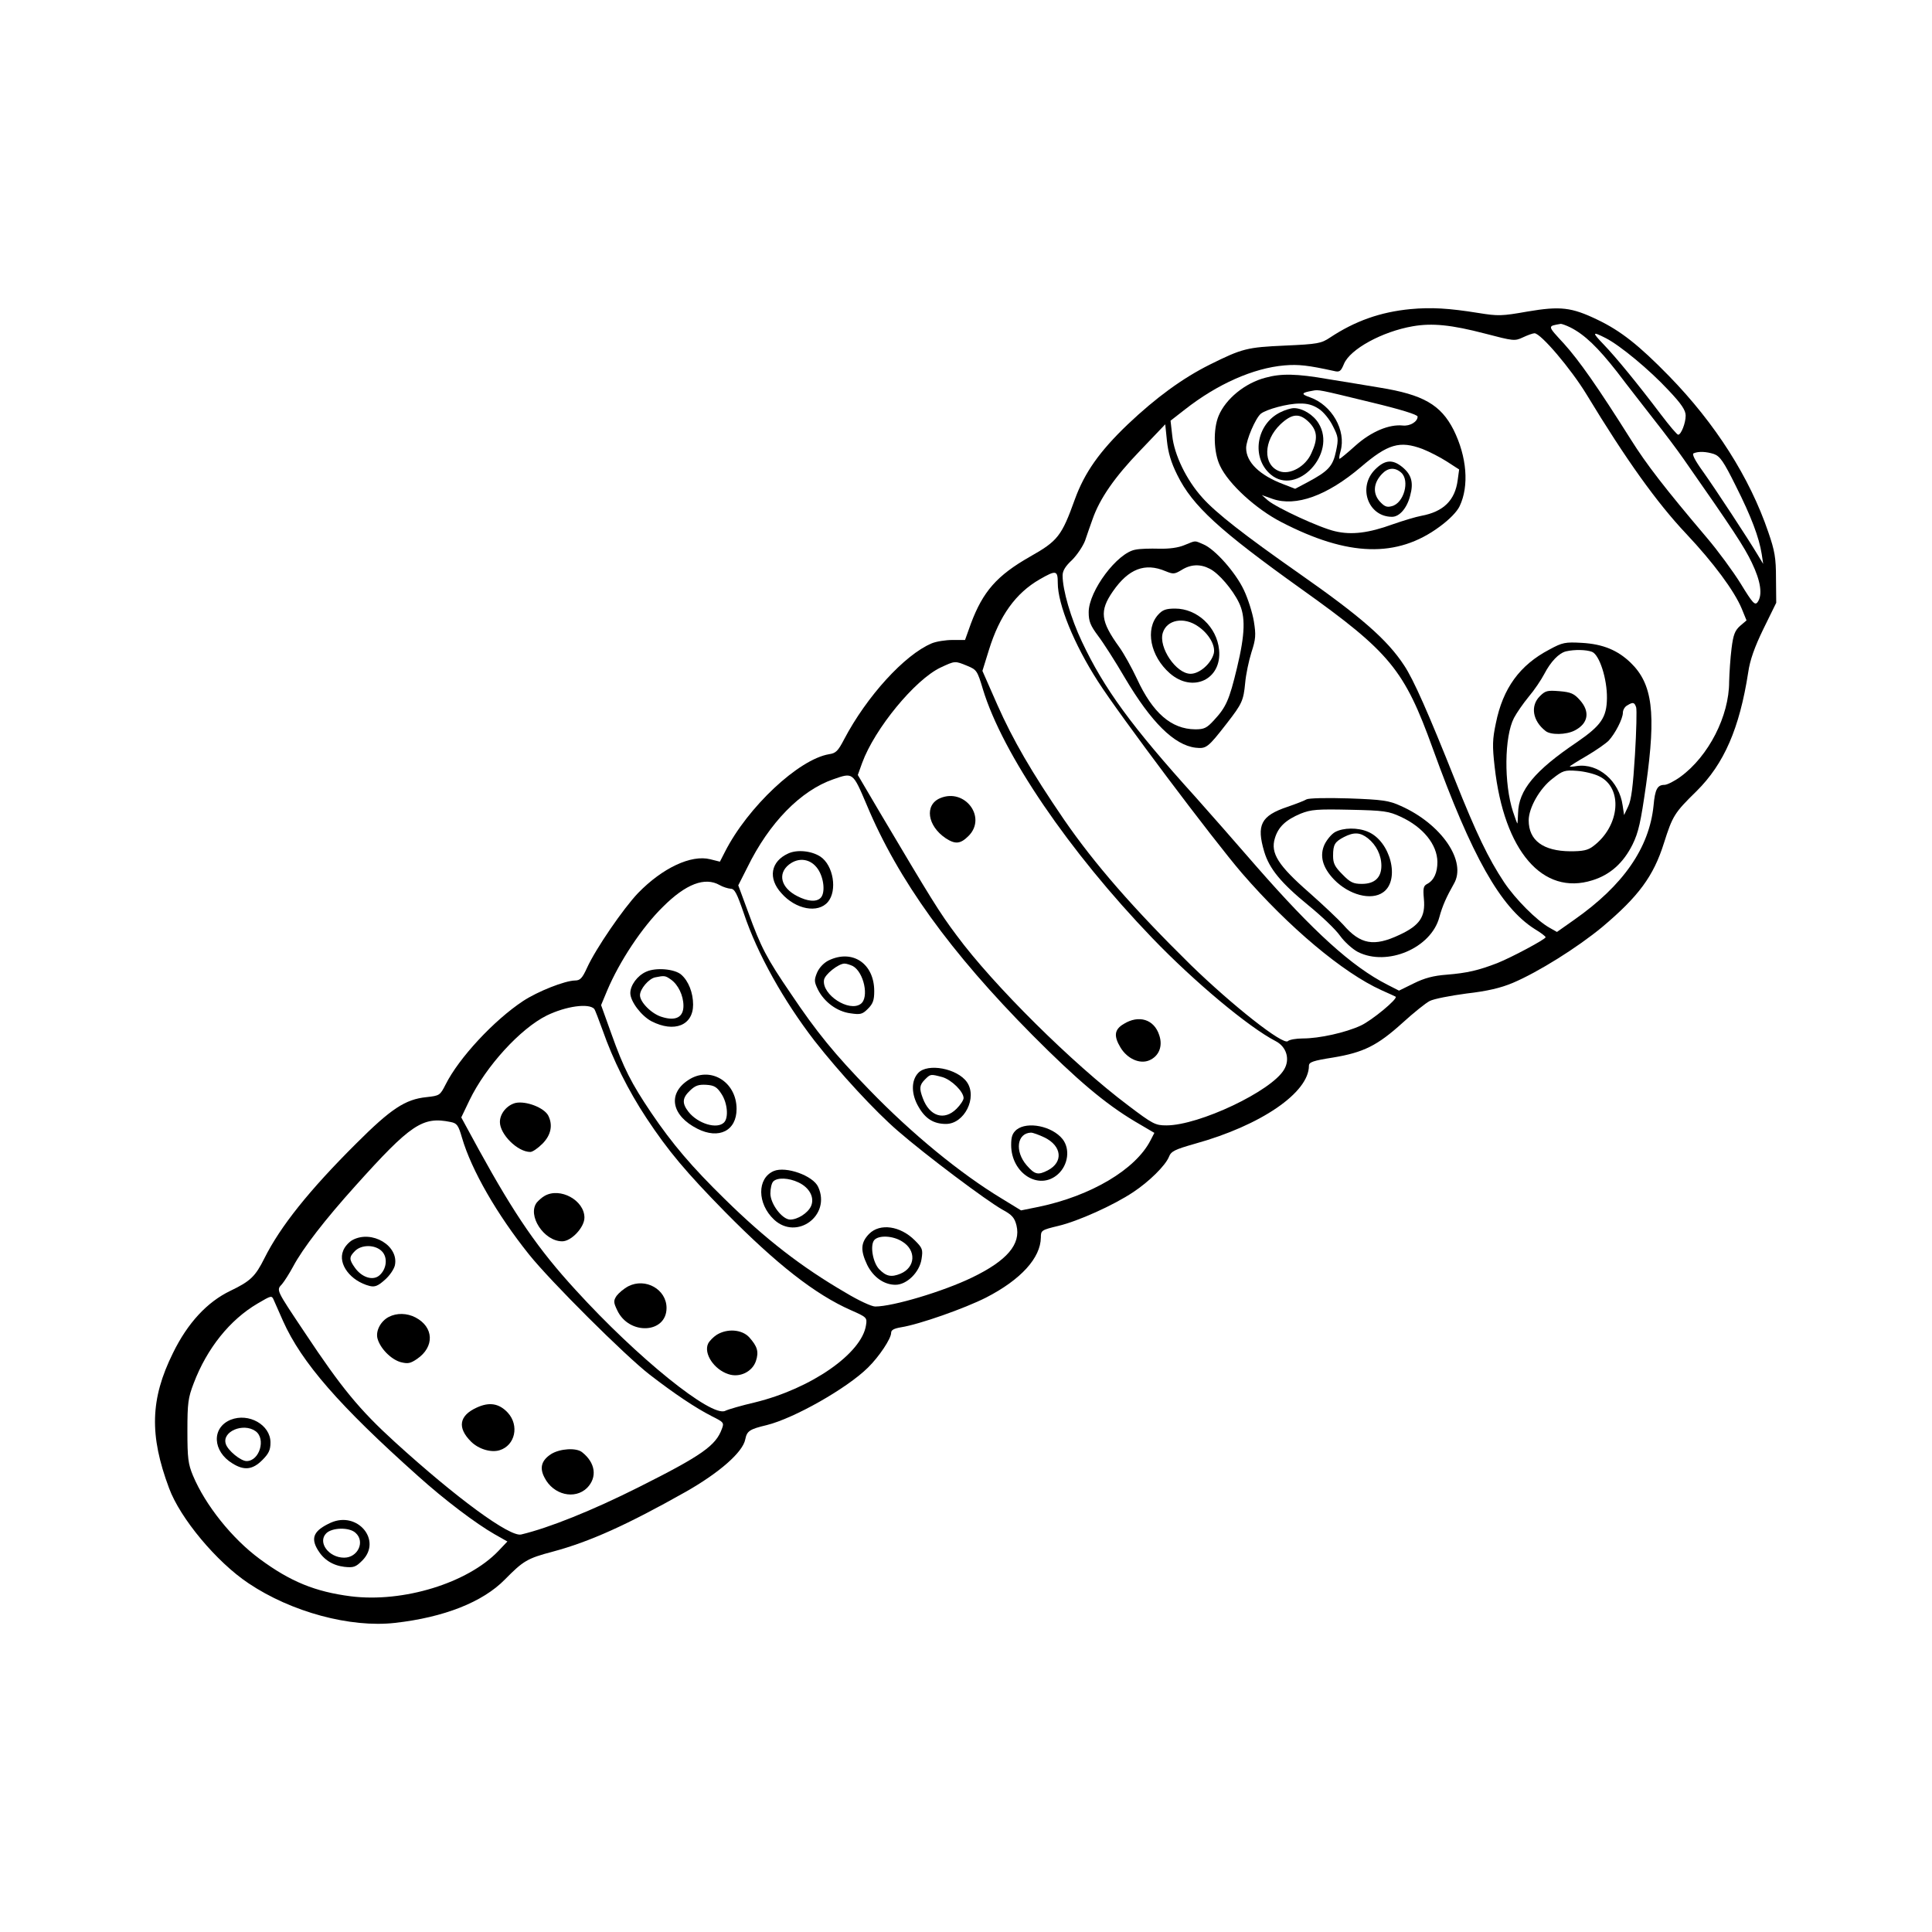 <?xml version="1.0" standalone="no"?>
<!DOCTYPE svg PUBLIC "-//W3C//DTD SVG 20010904//EN"
 "http://www.w3.org/TR/2001/REC-SVG-20010904/DTD/svg10.dtd">
<svg version="1.0" xmlns="http://www.w3.org/2000/svg"
 width="800pt" height="800pt" viewBox="0 0 800 800"
 preserveAspectRatio="xMidYMid meet">
<g transform="translate(0,800) scale(0.1,-0.1)"
fill="#000000" stroke="none">
<path d="M5840 6720 c-124 -12 -229 -49 -333 -118 -36 -24 -51 -27 -186 -33
-158 -7 -177 -12 -312 -79 -112 -56 -222 -136 -340 -248 -116 -111 -178 -199
-218 -309 -55 -153 -71 -173 -186 -238 -137 -78 -195 -144 -245 -278 l-24 -67
-52 0 c-28 0 -67 -6 -86 -14 -112 -47 -269 -219 -363 -398 -25 -48 -34 -57
-62 -61 -126 -21 -337 -219 -431 -404 l-21 -41 -40 10 c-79 20 -198 -36 -299
-140 -61 -64 -175 -230 -211 -309 -20 -44 -29 -53 -50 -53 -43 -1 -154 -45
-215 -85 -121 -80 -266 -236 -321 -346 -23 -45 -25 -46 -79 -52 -88 -9 -147
-48 -291 -192 -194 -193 -314 -343 -380 -475 -38 -76 -58 -95 -141 -135 -96
-46 -177 -133 -238 -258 -94 -190 -98 -340 -16 -559 46 -125 197 -306 329
-394 177 -119 422 -185 607 -164 203 23 363 86 455 180 76 77 92 87 198 115
153 41 308 111 551 248 139 79 236 164 246 217 7 35 18 42 89 59 113 28 332
152 419 238 46 45 96 120 96 144 0 12 12 18 41 23 76 12 263 78 352 123 144
74 226 164 227 249 0 29 2 31 73 48 80 19 228 85 310 140 65 43 132 109 147
145 9 24 24 31 108 55 274 76 472 212 472 323 0 15 17 21 100 34 126 21 183
49 288 144 45 41 96 82 112 90 17 9 85 22 152 31 87 10 142 23 192 44 106 45
267 146 370 231 151 127 213 211 256 348 36 113 43 125 135 215 114 113 178
260 214 492 7 50 26 104 63 180 l53 108 -1 101 c0 85 -5 114 -32 192 -77 226
-219 449 -411 646 -125 128 -200 187 -296 233 -108 52 -154 57 -290 34 -107
-19 -122 -19 -203 -6 -124 20 -196 24 -282 16z m308 -101 c119 -31 124 -32
158 -16 19 9 41 17 48 17 26 0 151 -147 216 -254 163 -269 291 -448 412 -576
113 -120 199 -236 230 -310 l20 -49 -27 -23 c-21 -19 -28 -36 -35 -93 -5 -39
-9 -101 -10 -138 0 -142 -85 -308 -201 -393 -26 -19 -56 -34 -67 -34 -29 0
-39 -18 -45 -86 -18 -175 -125 -330 -329 -473 l-71 -50 -30 17 c-54 30 -143
120 -189 189 -65 98 -115 202 -203 423 -110 276 -172 417 -211 475 -70 107
-181 203 -434 380 -227 159 -345 251 -401 314 -67 74 -117 179 -125 257 l-7
62 59 46 c135 106 284 172 413 183 58 5 99 0 204 -23 24 -6 29 -2 42 29 25 61
158 134 285 156 80 14 160 6 298 -30z m355 25 c59 -30 113 -82 193 -184 43
-57 113 -146 154 -199 42 -53 96 -125 121 -161 207 -296 252 -365 283 -430 37
-77 45 -133 24 -163 -11 -15 -20 -6 -70 76 -31 50 -94 136 -140 190 -174 205
-251 305 -315 407 -138 219 -214 327 -277 397 -70 76 -69 72 -13 82 4 0 22 -6
40 -15z m146 -44 c59 -30 181 -131 260 -216 54 -57 71 -83 71 -105 0 -31 -19
-79 -31 -79 -5 0 -36 37 -71 83 -96 127 -186 237 -237 290 -50 52 -49 56 8 27z
m-1774 -567 c63 -128 175 -230 515 -473 366 -261 425 -333 543 -660 161 -445
280 -657 422 -747 25 -15 45 -30 45 -34 0 -8 -140 -83 -200 -107 -78 -30 -124
-41 -210 -48 -54 -4 -92 -14 -136 -36 l-61 -30 -49 25 c-147 75 -306 220 -543
491 -86 99 -199 228 -251 286 -265 293 -378 448 -470 643 -46 97 -80 214 -80
274 0 20 12 39 39 64 21 21 45 57 54 80 8 24 22 64 31 89 30 86 92 175 196
283 l105 110 7 -68 c5 -49 17 -90 43 -142z m2222 87 c25 -9 40 -30 91 -133 63
-125 96 -212 107 -282 l6 -40 -23 38 c-39 65 -172 268 -226 344 -34 47 -47 73
-39 76 21 9 53 7 84 -3z m-2717 -534 c0 -88 67 -253 166 -407 88 -138 479
-658 597 -795 194 -224 418 -412 577 -484 30 -13 57 -26 59 -27 11 -8 -99 -99
-145 -120 -63 -29 -171 -53 -239 -53 -28 0 -56 -5 -62 -11 -19 -19 -229 147
-402 315 -237 233 -399 419 -525 602 -136 199 -212 331 -276 475 l-62 141 27
87 c44 142 111 235 210 292 68 39 75 38 75 -15z m-375 -343 c39 -16 42 -20 65
-97 81 -267 356 -671 702 -1031 174 -181 398 -368 510 -426 45 -23 61 -75 35
-118 -52 -89 -352 -231 -487 -231 -46 0 -56 5 -159 83 -229 172 -558 498 -710
704 -72 96 -103 147 -319 511 l-90 153 18 50 c52 142 219 345 325 395 60 28
59 28 110 7z m-416 -576 c130 -311 346 -610 686 -953 185 -186 301 -284 425
-358 l80 -47 -16 -31 c-62 -121 -247 -230 -462 -275 l-74 -15 -80 49 c-172
104 -372 268 -549 451 -143 147 -218 239 -324 397 -101 148 -124 192 -177 338
l-41 111 38 75 c90 184 220 317 355 364 83 29 81 30 139 -106z m-609 -332 c14
-8 34 -14 45 -15 17 0 26 -18 55 -102 56 -168 165 -362 293 -528 105 -134 251
-292 345 -373 115 -100 367 -289 433 -326 39 -21 50 -33 58 -65 19 -78 -39
-146 -184 -216 -120 -58 -328 -120 -401 -120 -15 0 -69 25 -122 57 -184 107
-332 222 -500 387 -137 134 -218 229 -306 359 -82 122 -113 182 -165 328 l-42
117 25 60 c51 121 145 263 231 347 95 95 174 125 235 90z m-519 -513 c3 -4 18
-43 34 -87 43 -123 106 -250 182 -365 90 -136 164 -224 326 -389 214 -217 373
-341 520 -406 66 -29 68 -31 63 -62 -17 -117 -227 -263 -460 -320 -56 -13
-111 -29 -123 -35 -57 -28 -363 219 -619 500 -155 169 -252 310 -401 581 l-73
134 34 71 c68 141 211 297 320 351 80 39 175 52 197 27z m-595 -468 c26 -5 32
-13 47 -65 39 -134 145 -318 278 -484 89 -111 397 -418 499 -497 105 -81 189
-137 257 -172 50 -25 52 -27 42 -53 -25 -69 -83 -110 -344 -241 -193 -97 -373
-169 -487 -196 -47 -11 -267 150 -523 383 -147 134 -221 224 -373 453 -121
181 -118 175 -94 201 10 12 31 45 46 73 40 75 131 193 258 334 229 255 278
288 394 264z m-694 -824 c77 -172 233 -351 559 -642 110 -99 240 -197 317
-241 l53 -30 -38 -40 c-127 -132 -393 -214 -610 -187 -148 19 -251 61 -378
155 -114 84 -225 223 -276 345 -20 48 -23 72 -23 185 0 116 3 137 26 197 55
145 150 263 264 330 58 34 59 35 68 14 5 -12 22 -50 38 -86z"/>
<path d="M5240 6436 c-85 -22 -165 -88 -194 -158 -23 -55 -21 -152 6 -207 35
-75 149 -179 254 -233 276 -143 479 -149 655 -19 41 30 72 62 83 85 40 84 30
205 -25 316 -53 104 -126 146 -306 175 -54 9 -150 25 -213 35 -131 23 -195 24
-260 6z m438 -102 c121 -29 192 -51 192 -59 0 -21 -31 -40 -61 -37 -57 6 -131
-25 -196 -83 -33 -30 -64 -55 -66 -55 -3 0 -1 15 4 32 24 86 -36 191 -127 223
-38 13 -36 19 11 27 26 5 21 6 243 -48z m-217 -27 c19 -12 45 -44 58 -71 23
-45 24 -53 13 -105 -13 -62 -32 -82 -118 -128 l-51 -27 -49 19 c-98 37 -154
91 -154 150 0 33 39 124 61 142 23 18 110 42 160 42 32 1 56 -6 80 -22z m429
-166 c28 -11 73 -34 101 -52 l51 -33 -6 -44 c-11 -84 -59 -131 -151 -148 -22
-4 -75 -20 -118 -35 -99 -36 -170 -45 -238 -29 -63 14 -242 97 -279 128 l-25
22 45 -16 c96 -33 225 13 365 132 112 96 161 110 255 75z"/>
<path d="M5302 6293 c-101 -49 -122 -189 -40 -258 108 -91 275 87 198 212 -21
35 -66 63 -102 63 -13 0 -38 -8 -56 -17z m119 -42 c34 -35 37 -68 9 -128 -24
-55 -89 -91 -133 -74 -68 26 -66 126 5 194 48 45 79 48 119 8z"/>
<path d="M5694 6056 c-73 -73 -29 -196 70 -196 31 0 62 36 75 87 15 54 6 87
-31 118 -41 34 -73 32 -114 -9z m108 -13 c37 -33 11 -127 -39 -139 -21 -6 -31
-1 -51 21 -28 33 -25 75 10 112 25 27 54 29 80 6z"/>
<path d="M6415 5310 c-122 -64 -192 -160 -221 -305 -14 -66 -15 -93 -5 -180
39 -349 199 -535 405 -470 74 23 128 72 166 148 25 51 34 93 56 247 42 299 27
418 -64 506 -54 52 -115 77 -201 82 -70 4 -81 2 -136 -28z m177 -9 c31 -12 63
-112 62 -192 -1 -80 -24 -113 -124 -182 -175 -118 -242 -199 -244 -294 -1 -24
-2 -43 -3 -43 -1 0 -9 22 -18 49 -38 116 -36 311 4 388 11 21 38 60 61 88 23
27 52 70 65 95 26 50 60 86 90 93 35 8 83 7 107 -2z m183 -230 c3 -10 1 -99
-5 -197 -8 -129 -15 -187 -28 -213 l-17 -36 -6 40 c-14 101 -101 176 -190 163
-16 -3 -29 -3 -29 -2 0 2 32 22 70 44 39 23 79 51 91 63 27 29 59 91 59 116 0
11 8 25 18 30 24 15 30 13 37 -8z m-154 -285 c101 -48 87 -207 -24 -290 -22
-17 -43 -21 -95 -21 -112 1 -172 45 -172 128 0 52 46 133 99 173 42 33 50 36
101 32 30 -2 71 -12 91 -22z"/>
<path d="M6376 5117 c-40 -40 -30 -102 24 -144 21 -17 85 -16 120 2 57 29 65
78 22 126 -24 27 -37 33 -85 37 -50 4 -58 2 -81 -21z"/>
<path d="M4905 5743 c-26 -11 -63 -16 -105 -15 -36 1 -80 0 -98 -4 -75 -12
-194 -171 -194 -259 0 -38 7 -55 39 -98 22 -29 72 -107 111 -174 109 -184 204
-278 292 -289 45 -5 51 -1 131 102 62 80 68 93 75 166 3 35 15 92 26 127 18
55 19 72 10 128 -6 36 -24 93 -41 129 -34 73 -120 170 -168 190 -38 16 -29 17
-78 -3z m104 -98 c37 -18 95 -86 121 -140 28 -57 26 -130 -8 -271 -32 -133
-45 -162 -95 -216 -30 -33 -41 -38 -78 -38 -99 1 -176 68 -241 209 -22 47 -55
106 -73 131 -78 108 -83 150 -27 231 65 94 133 120 218 84 32 -13 37 -13 67 5
38 24 78 25 116 5z"/>
<path d="M4796 5455 c-55 -60 -33 -172 48 -243 95 -83 216 -25 204 97 -9 95
-91 171 -182 171 -37 0 -52 -5 -70 -25z m164 -48 c45 -30 74 -80 66 -113 -11
-42 -59 -84 -96 -84 -60 0 -134 110 -115 170 17 54 87 67 145 27z"/>
<path d="M5410 4690 c-8 -5 -44 -19 -79 -31 -110 -37 -129 -75 -96 -186 21
-70 69 -129 183 -222 54 -44 113 -100 131 -126 18 -25 51 -55 74 -67 121 -61
303 16 337 144 13 48 30 85 60 138 55 93 -51 248 -220 323 -48 22 -75 26 -215
31 -94 3 -166 1 -175 -4z m390 -72 c93 -43 151 -115 152 -187 0 -44 -14 -76
-42 -91 -16 -8 -18 -18 -14 -62 7 -74 -17 -110 -101 -149 -106 -50 -162 -40
-233 42 -18 20 -81 80 -141 133 -128 112 -161 163 -142 225 14 47 45 76 107
102 43 17 68 19 204 16 142 -3 160 -6 210 -29z"/>
<path d="M5529 4555 c-15 -8 -34 -31 -44 -51 -22 -47 -9 -96 39 -146 62 -64
154 -88 203 -53 72 50 31 212 -63 251 -42 18 -101 17 -135 -1z m135 -26 c35
-28 56 -70 56 -114 0 -49 -28 -75 -81 -75 -35 0 -48 6 -80 39 -32 32 -39 46
-39 77 0 47 7 58 45 78 41 21 67 20 99 -5z"/>
<path d="M3893 4695 c-66 -28 -53 -115 23 -166 40 -26 61 -24 95 10 76 77 -16
199 -118 156z"/>
<path d="M4653 3760 c-39 -23 -42 -50 -13 -98 28 -46 79 -69 118 -53 41 17 58
59 42 105 -21 65 -84 85 -147 46z"/>
<path d="M3264 4466 c-73 -33 -85 -103 -28 -165 59 -67 151 -84 192 -36 40 47
23 152 -31 188 -37 24 -96 30 -133 13z m123 -65 c25 -37 31 -99 11 -119 -18
-18 -54 -15 -98 8 -66 34 -81 92 -33 130 41 32 91 24 120 -19z"/>
<path d="M3431 4023 c-20 -10 -39 -30 -48 -51 -12 -30 -12 -37 4 -70 26 -51
79 -91 135 -98 41 -6 49 -4 72 19 21 21 26 36 26 73 0 114 -90 175 -189 127z
m100 -23 c46 -25 69 -131 33 -157 -48 -35 -161 38 -152 99 3 23 60 68 85 68 8
0 23 -5 34 -10z"/>
<path d="M3802 3557 c-30 -32 -29 -89 2 -141 28 -49 63 -70 113 -70 76 0 131
109 87 173 -40 57 -163 80 -202 38z m100 -17 c38 -11 88 -60 88 -87 0 -8 -13
-28 -29 -44 -51 -51 -112 -32 -140 44 -15 40 -14 54 9 77 23 23 23 23 72 10z"/>
<path d="M4209 3322 c-17 -15 -22 -29 -22 -63 0 -118 116 -191 194 -121 42 38
51 104 19 145 -43 54 -146 75 -191 39z m116 -32 c72 -35 79 -102 14 -136 -41
-21 -54 -18 -88 21 -50 58 -40 133 18 135 8 0 33 -9 56 -20z"/>
<path d="M2675 3976 c-36 -16 -65 -56 -65 -88 0 -35 46 -95 88 -117 94 -48
172 -17 172 69 0 49 -19 98 -49 124 -27 24 -106 31 -146 12z m103 -32 c30 -21
52 -66 52 -109 0 -47 -32 -64 -89 -46 -42 12 -91 61 -91 90 0 26 37 69 63 74
39 8 42 7 65 -9z"/>
<path d="M2849 3527 c-86 -57 -68 -147 39 -201 89 -45 162 -8 162 82 0 114
-111 180 -201 119z m138 -56 c25 -37 31 -99 11 -119 -29 -29 -108 -5 -147 44
-28 36 -26 58 7 89 21 20 35 25 67 23 32 -2 44 -9 62 -37z"/>
<path d="M3204 3151 c-70 -30 -69 -135 1 -201 94 -88 237 17 183 135 -21 47
-134 87 -184 66z m102 -47 c47 -22 68 -64 52 -99 -13 -28 -55 -55 -86 -55 -33
0 -82 65 -82 108 0 21 5 43 12 50 17 17 64 15 104 -4z"/>
<path d="M3599 2891 c-35 -36 -37 -68 -8 -129 25 -50 69 -82 117 -82 47 0 100
52 108 107 6 39 4 45 -28 77 -60 60 -144 72 -189 27z m137 -32 c59 -36 55
-107 -7 -133 -39 -16 -60 -11 -89 19 -26 28 -38 98 -20 120 18 21 77 19 116
-6z"/>
<path d="M2135 3433 c-36 -9 -65 -44 -65 -79 0 -51 73 -124 126 -124 9 0 31
15 50 34 36 36 44 78 24 117 -18 33 -92 61 -135 52z"/>
<path d="M2255 3048 c-11 -6 -25 -19 -32 -27 -41 -53 29 -161 105 -161 38 0
92 58 92 98 0 72 -101 127 -165 90z"/>
<path d="M2602 2674 c-19 -10 -40 -28 -49 -40 -13 -20 -13 -27 3 -60 49 -104
204 -96 204 10 0 77 -87 126 -158 90z"/>
<path d="M2968 2473 c-14 -9 -31 -26 -36 -37 -19 -41 25 -107 84 -126 47 -16
99 10 114 54 13 39 6 61 -28 99 -30 32 -90 37 -134 10z"/>
<path d="M1459 2865 c-14 -8 -32 -27 -38 -44 -23 -55 31 -126 110 -146 21 -5
34 0 62 25 20 17 38 44 42 60 18 81 -95 149 -176 105z m122 -46 c26 -26 20
-75 -11 -101 -27 -22 -72 -7 -100 32 -25 35 -25 45 0 70 27 27 83 27 111 -1z"/>
<path d="M1610 2547 c-33 -17 -55 -57 -47 -89 11 -41 55 -86 95 -98 31 -8 41
-6 69 13 73 50 70 132 -7 172 -35 18 -77 19 -110 2z"/>
<path d="M1973 2171 c-72 -33 -80 -83 -23 -140 32 -32 84 -47 119 -36 64 20
82 102 34 155 -36 39 -77 46 -130 21z"/>
<path d="M2282 1979 c-40 -26 -49 -57 -27 -98 36 -71 125 -92 176 -42 43 44
35 104 -21 148 -24 19 -91 15 -128 -8z"/>
<path d="M955 2121 c-80 -33 -75 -131 8 -181 48 -30 83 -26 123 14 27 27 34
42 34 73 0 73 -90 124 -165 94z m103 -47 c44 -31 17 -124 -37 -124 -24 0 -78
44 -86 71 -17 51 72 89 123 53z"/>
<path d="M1370 1695 c-70 -32 -85 -62 -54 -113 24 -40 61 -64 110 -70 38 -4
47 -1 74 26 83 83 -19 206 -130 157z m102 -42 c41 -36 10 -103 -47 -103 -64 0
-111 64 -74 101 24 24 95 26 121 2z"/>
</g>
</svg>
